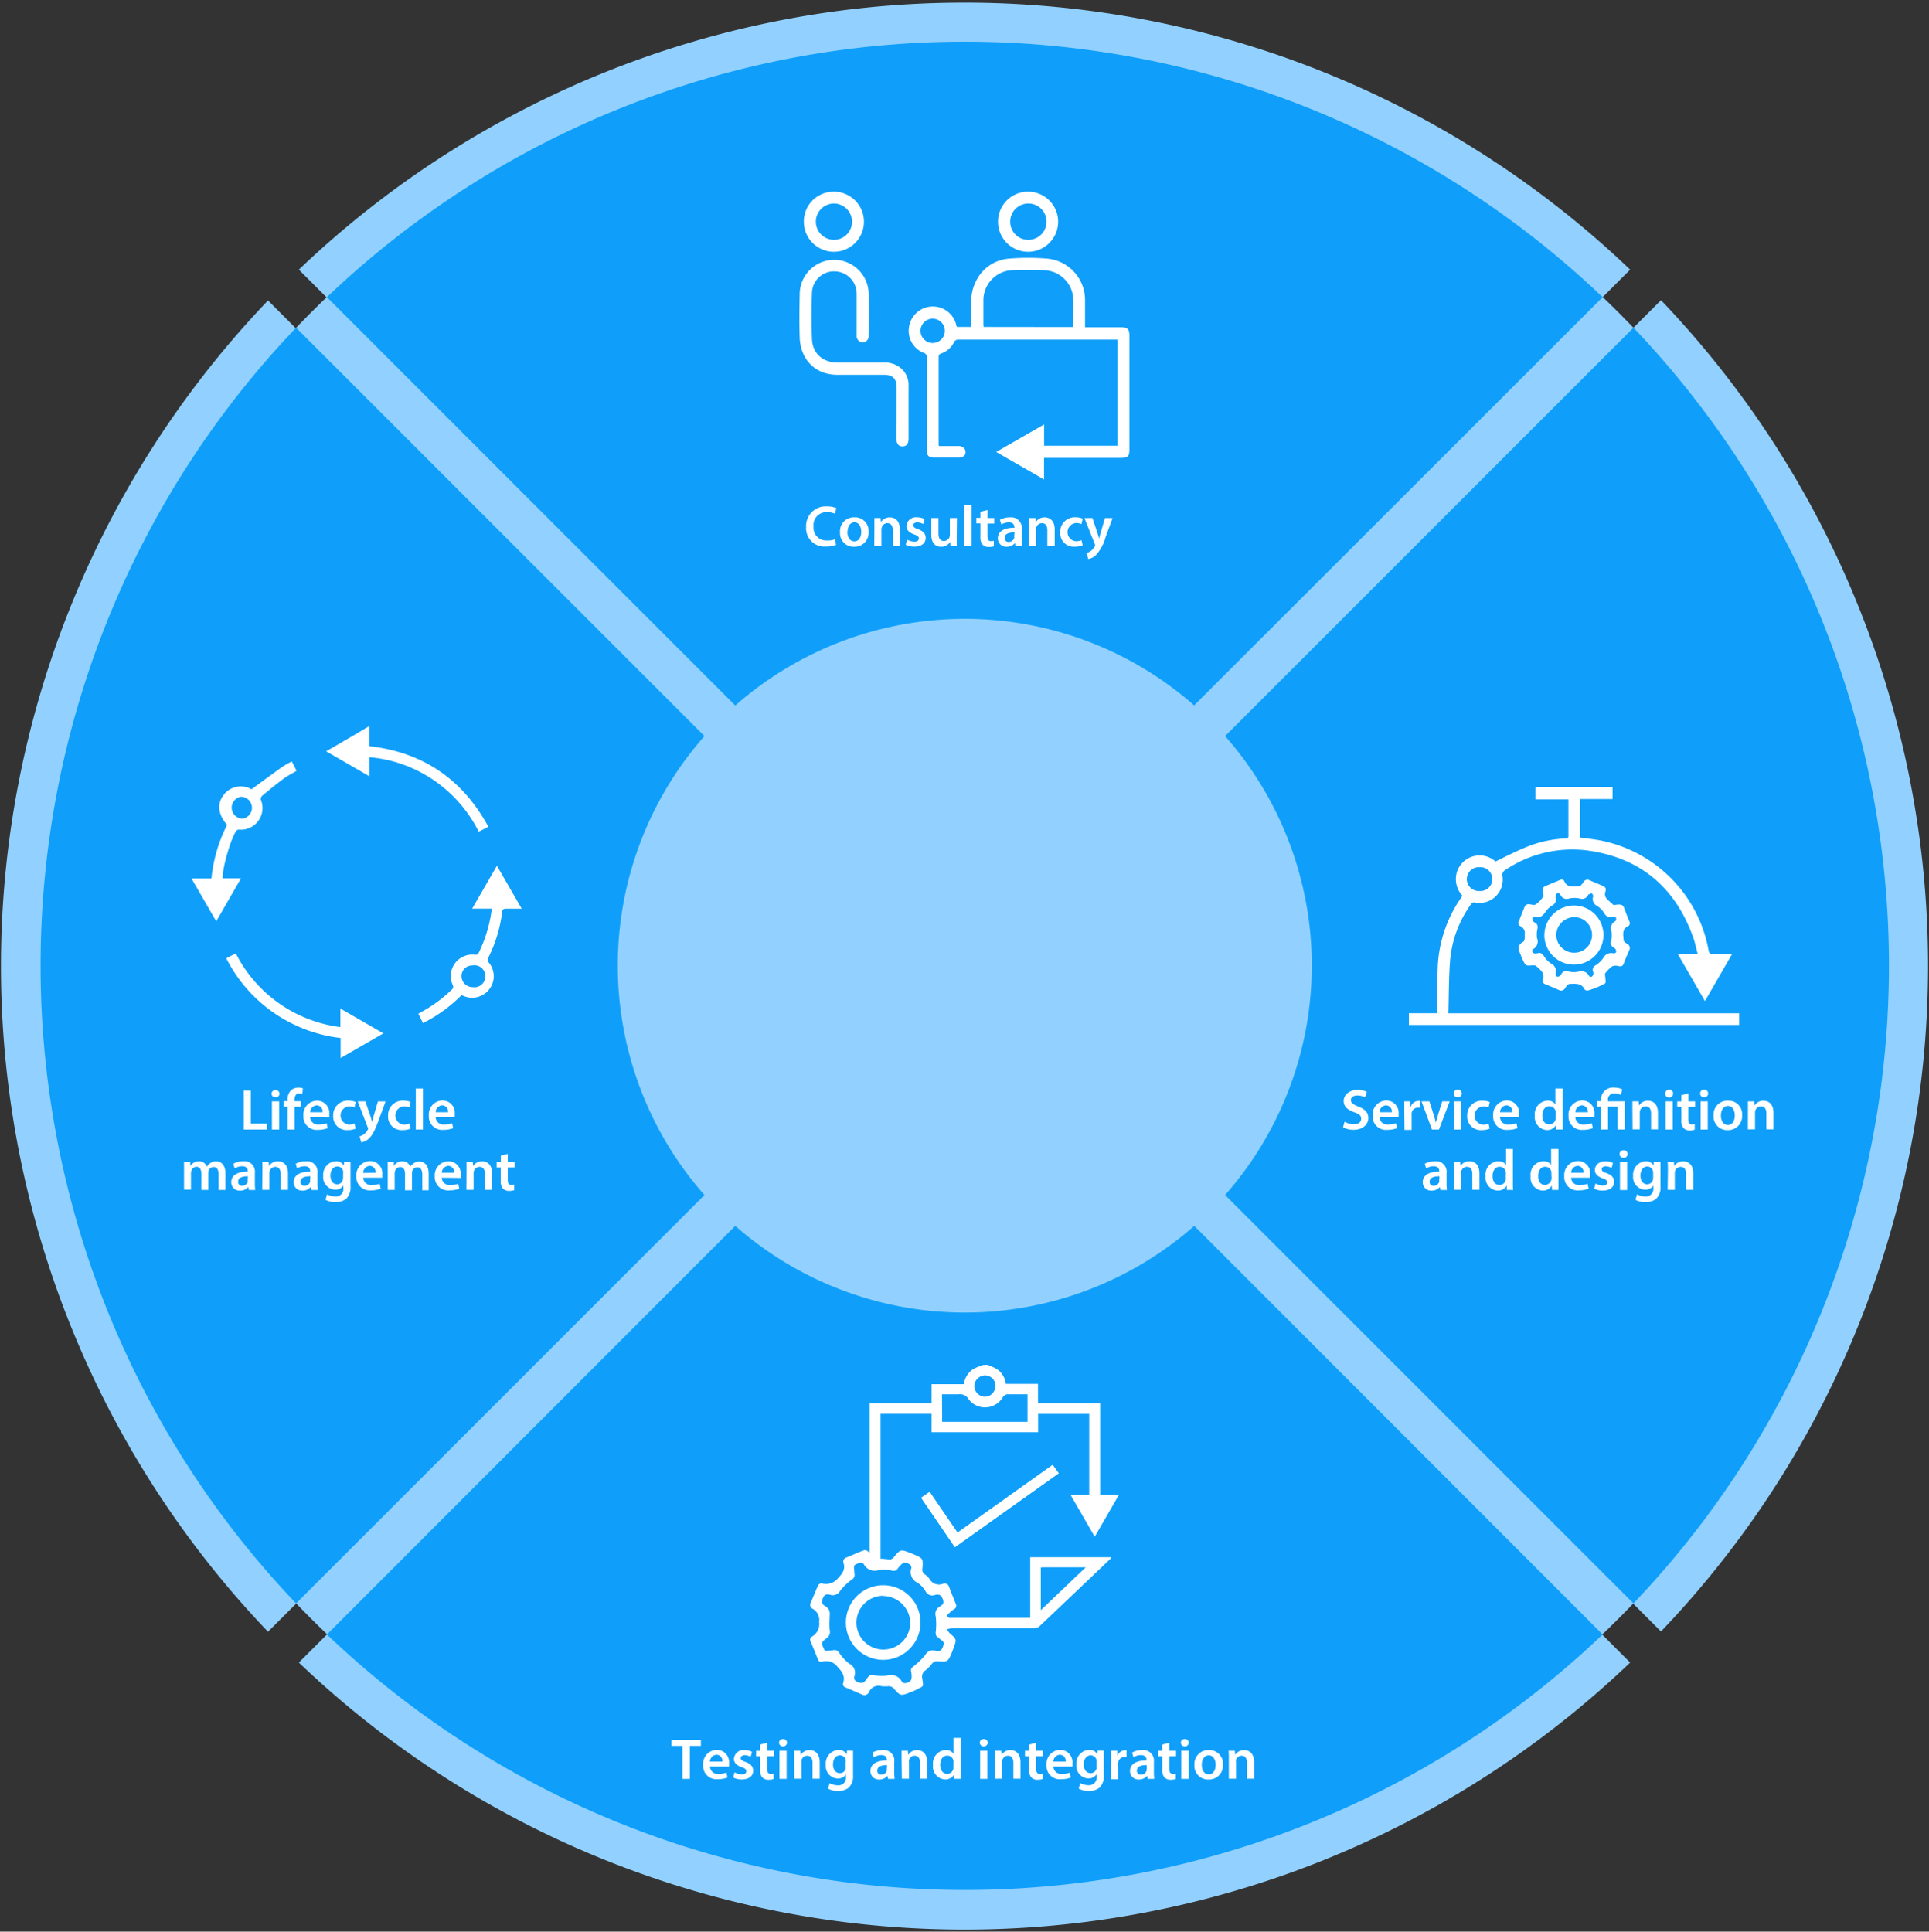 <svg id="Layer_1" data-name="Layer 1" xmlns="http://www.w3.org/2000/svg" viewBox="0 0 350.5 351"><rect x="0" y="0" width="350.5" height="351" fill="#333333" stroke="none"/><defs><style>.cls-1{fill:#92d1ff;}.cls-2{fill:#0f9ffa;}.cls-3{fill:#fff;}</style></defs><title>media-function-virtualization</title><path class="cls-1" d="M221.2,135.15l-5.6-5.6L296.2,49A175,175,0,0,0,54.3,49l82,82-5.6,5.6-82-82a175,175,0,0,0,0,241.9l80.6-80.6,5.6,5.6-80.6,80.6a175,175,0,0,0,241.9,0L217,222.85l5.6-5.6,79.2,79.2a175,175,0,0,0,0-241.9l-80.6,80.6Z"/><circle id="_Path_" data-name="&lt;Path&gt;" class="cls-1" cx="175.3" cy="175.45" r="167.9"/><path class="cls-2" d="M128,133.75,53.8,59.55a167.88,167.88,0,0,0,0,231.8l74.2-74.2a63.08,63.08,0,0,1,0-83.4Zm89-5.6L291.2,54A167.88,167.88,0,0,0,59.4,54l74.2,74.2a63.08,63.08,0,0,1,83.4,0Zm-83.4,94.6L59.4,297a167.88,167.88,0,0,0,231.8,0L217,222.75a63.08,63.08,0,0,1-83.4,0Zm89-5.6,74.2,74.2a167.88,167.88,0,0,0,0-231.8l-74.2,74.2a63.08,63.08,0,0,1,0,83.4Z"/><path class="cls-3" d="M44.29,198.16h1.29v6h2.91v1.08h-4.2Z"/><path class="cls-3" d="M50.79,198.7a.68.68,0,0,1-.74.69.67.67,0,0,1-.71-.69.73.73,0,0,1,1.45,0Zm-1.38,6.54v-5.11h1.31v5.11Z"/><path class="cls-3" d="M52.25,205.24v-4.15h-.69v-1h.69v-.22a2.4,2.4,0,0,1,.62-1.75,2,2,0,0,1,1.33-.49,2.33,2.33,0,0,1,.83.13l-.09,1a1.61,1.61,0,0,0-.55-.09c-.64,0-.86.53-.86,1.16v.27h1.12v1H53.54v4.15Z"/><path class="cls-3" d="M56.36,203a1.4,1.4,0,0,0,1.58,1.33,4,4,0,0,0,1.42-.23l.18.89a4.74,4.74,0,0,1-1.78.31,2.41,2.41,0,0,1-2.63-2.58A2.53,2.53,0,0,1,57.62,200a2.23,2.23,0,0,1,2.21,2.49,3.21,3.21,0,0,1,0,.54Zm2.25-.9a1.1,1.1,0,0,0-1.06-1.25,1.27,1.27,0,0,0-1.19,1.25Z"/><path class="cls-3" d="M64.63,205.08a3.71,3.71,0,0,1-1.45.26,2.45,2.45,0,0,1-2.64-2.6A2.65,2.65,0,0,1,63.39,200a3.39,3.39,0,0,1,1.25.24l-.23,1a2.22,2.22,0,0,0-1-.2,1.66,1.66,0,0,0,0,3.31,2.62,2.62,0,0,0,1-.2Z"/><path class="cls-3" d="M66.39,200.13l.93,2.74c.1.31.21.7.28,1h0l.27-1,.8-2.73h1.39l-1.28,3.48c-.71,1.91-1.18,2.76-1.79,3.29a2.58,2.58,0,0,1-1.35.66l-.3-1.09a2.16,2.16,0,0,0,.76-.36,2.27,2.27,0,0,0,.7-.81.57.57,0,0,0,.09-.23.51.51,0,0,0-.08-.25L65,200.13Z"/><path class="cls-3" d="M74.59,205.08a3.67,3.67,0,0,1-1.45.26,2.45,2.45,0,0,1-2.63-2.6A2.64,2.64,0,0,1,73.35,200a3.3,3.3,0,0,1,1.25.24l-.23,1a2.18,2.18,0,0,0-1-.2,1.66,1.66,0,0,0,0,3.31,2.58,2.58,0,0,0,1-.2Z"/><path class="cls-3" d="M75.55,197.79h1.3v7.45h-1.3Z"/><path class="cls-3" d="M79.16,203a1.39,1.39,0,0,0,1.57,1.33,4,4,0,0,0,1.42-.23l.19.89a4.78,4.78,0,0,1-1.78.31,2.42,2.42,0,0,1-2.64-2.58,2.53,2.53,0,0,1,2.5-2.75,2.22,2.22,0,0,1,2.2,2.49,3.21,3.21,0,0,1,0,.54Zm2.25-.9a1.1,1.1,0,0,0-1.06-1.25,1.27,1.27,0,0,0-1.19,1.25Z"/><path class="cls-3" d="M33.44,212.65c0-.59,0-1.08,0-1.52h1.11l.05.75h0a1.77,1.77,0,0,1,1.58-.87,1.47,1.47,0,0,1,1.41,1h0a2,2,0,0,1,1.65-1c.86,0,1.72.58,1.72,2.22v3H39.72v-2.82c0-.86-.3-1.36-.92-1.36a1,1,0,0,0-.9.68,2,2,0,0,0-.06.43v3.07H36.58v-3c0-.72-.29-1.22-.88-1.22a1,1,0,0,0-.93.74,1.12,1.12,0,0,0-.07.42v3H33.44Z"/><path class="cls-3" d="M45.22,216.24l-.09-.57h0a1.89,1.89,0,0,1-1.51.68,1.51,1.51,0,0,1-1.6-1.52c0-1.29,1.14-1.94,3-1.93v-.08c0-.34-.14-.9-1-.9a2.75,2.75,0,0,0-1.38.38l-.25-.84A3.7,3.7,0,0,1,44.2,211a1.91,1.91,0,0,1,2.11,2.15V215a8.69,8.69,0,0,0,.07,1.23Zm-.17-2.5c-.91,0-1.78.18-1.78,1a.67.67,0,0,0,.73.73,1.05,1.05,0,0,0,1-.7,1,1,0,0,0,0-.29Z"/><path class="cls-3" d="M47.68,212.65c0-.59,0-1.08,0-1.52h1.14l.06.76h0a1.85,1.85,0,0,1,1.63-.88c.89,0,1.82.58,1.82,2.2v3H51v-2.89c0-.73-.27-1.29-1-1.29a1.09,1.09,0,0,0-1,.76,1.34,1.34,0,0,0-.05.42v3h-1.3Z"/><path class="cls-3" d="M56.56,216.24l-.09-.57h0a1.89,1.89,0,0,1-1.51.68,1.51,1.51,0,0,1-1.6-1.52c0-1.29,1.14-1.94,3-1.93v-.08c0-.34-.14-.9-1-.9a2.75,2.75,0,0,0-1.38.38l-.25-.84a3.7,3.7,0,0,1,1.85-.45,1.91,1.91,0,0,1,2.11,2.15V215a8.69,8.69,0,0,0,.07,1.23Zm-.17-2.5c-.91,0-1.78.18-1.78,1a.67.67,0,0,0,.73.73,1.05,1.05,0,0,0,1-.7,1,1,0,0,0,0-.29Z"/><path class="cls-3" d="M63.69,211.13c0,.34,0,.76,0,1.47v2.89a3,3,0,0,1-.76,2.32,2.91,2.91,0,0,1-2,.62,3.56,3.56,0,0,1-1.79-.41l.29-1a3.05,3.05,0,0,0,1.49.39,1.36,1.36,0,0,0,1.47-1.55v-.44h0a1.72,1.72,0,0,1-1.49.76,2.27,2.27,0,0,1-2.17-2.5A2.45,2.45,0,0,1,61,211a1.6,1.6,0,0,1,1.48.8h0l.05-.68Zm-1.34,2a1.27,1.27,0,0,0,0-.34,1.06,1.06,0,0,0-1.05-.83c-.72,0-1.26.63-1.26,1.67,0,.87.44,1.57,1.25,1.57a1.1,1.1,0,0,0,1-.78,2.24,2.24,0,0,0,.05-.46Z"/><path class="cls-3" d="M66,214a1.39,1.39,0,0,0,1.57,1.33,4,4,0,0,0,1.42-.23l.19.89a4.8,4.8,0,0,1-1.79.31,2.41,2.41,0,0,1-2.63-2.58,2.53,2.53,0,0,1,2.5-2.75,2.23,2.23,0,0,1,2.2,2.49,3.21,3.21,0,0,1,0,.54Zm2.24-.9a1.1,1.1,0,0,0-1.06-1.25A1.26,1.26,0,0,0,66,213.14Z"/><path class="cls-3" d="M70.45,212.65c0-.59,0-1.08,0-1.52h1.11l0,.75h0a1.76,1.76,0,0,1,1.57-.87,1.48,1.48,0,0,1,1.42,1h0a1.84,1.84,0,0,1,.63-.64,1.7,1.7,0,0,1,1-.31c.85,0,1.71.58,1.71,2.22v3H76.73v-2.82c0-.86-.3-1.36-.92-1.36a1,1,0,0,0-.9.68,2,2,0,0,0-.06.43v3.07H73.59v-3c0-.72-.28-1.22-.88-1.22a1,1,0,0,0-.93.74,1.12,1.12,0,0,0-.07.42v3H70.45Z"/><path class="cls-3" d="M80.27,214a1.39,1.39,0,0,0,1.57,1.33,4,4,0,0,0,1.42-.23l.19.89a4.8,4.8,0,0,1-1.79.31A2.41,2.41,0,0,1,79,213.76a2.53,2.53,0,0,1,2.5-2.75,2.22,2.22,0,0,1,2.2,2.49,3.21,3.21,0,0,1,0,.54Zm2.24-.9a1.1,1.1,0,0,0-1.06-1.25,1.27,1.27,0,0,0-1.18,1.25Z"/><path class="cls-3" d="M84.77,212.65c0-.59,0-1.08,0-1.52h1.13l.07.76h0a1.85,1.85,0,0,1,1.63-.88c.89,0,1.81.58,1.81,2.2v3H88.11v-2.89c0-.73-.27-1.29-1-1.29a1.07,1.07,0,0,0-1,.76,1.09,1.09,0,0,0-.06.42v3h-1.3Z"/><path class="cls-3" d="M92.26,209.67v1.46h1.23v1H92.26v2.26c0,.62.17.94.66.94a1.93,1.93,0,0,0,.5-.06l0,1a2.89,2.89,0,0,1-.93.12,1.46,1.46,0,0,1-1.11-.42,2,2,0,0,1-.4-1.42v-2.41h-.74v-1H91V210Z"/><path class="cls-3" d="M124,317.24h-2v-1.08h5.35v1.08h-2v6H124Z"/><path class="cls-3" d="M129,321a1.39,1.39,0,0,0,1.57,1.33,4,4,0,0,0,1.42-.23l.19.89a4.78,4.78,0,0,1-1.78.31,2.42,2.42,0,0,1-2.64-2.58,2.53,2.53,0,0,1,2.5-2.75,2.22,2.22,0,0,1,2.2,2.49,3.21,3.21,0,0,1,0,.54Zm2.25-.9a1.1,1.1,0,0,0-1.06-1.25,1.27,1.27,0,0,0-1.19,1.25Z"/><path class="cls-3" d="M133.47,322.05a2.85,2.85,0,0,0,1.31.37c.57,0,.82-.23.82-.57s-.21-.52-.84-.74c-1-.35-1.42-.89-1.4-1.49a1.71,1.71,0,0,1,1.93-1.61,3,3,0,0,1,1.35.31l-.25.91a2.24,2.24,0,0,0-1.08-.3c-.46,0-.72.23-.72.54s.25.48.9.71c.92.34,1.35.81,1.36,1.57,0,.92-.72,1.59-2.08,1.59a3.29,3.29,0,0,1-1.55-.35Z"/><path class="cls-3" d="M139.39,316.67v1.46h1.23v1h-1.23v2.26c0,.62.17.94.66.94a2.09,2.09,0,0,0,.51-.06l0,1a3,3,0,0,1-.94.12,1.46,1.46,0,0,1-1.11-.42,2,2,0,0,1-.4-1.42v-2.41h-.73v-1h.73V317Z"/><path class="cls-3" d="M143,316.7a.73.73,0,0,1-1.45,0,.69.69,0,0,1,.73-.7A.68.68,0,0,1,143,316.7Zm-1.37,6.54v-5.11h1.3v5.11Z"/><path class="cls-3" d="M144.29,319.65c0-.59,0-1.08,0-1.52h1.14l.06.76h0a1.85,1.85,0,0,1,1.63-.88c.89,0,1.82.58,1.82,2.2v3h-1.3v-2.89c0-.73-.27-1.29-1-1.29a1.09,1.09,0,0,0-1,.76,1.34,1.34,0,0,0,0,.42v3h-1.3Z"/><path class="cls-3" d="M155,318.13c0,.34,0,.76,0,1.47v2.89a3,3,0,0,1-.75,2.32,2.93,2.93,0,0,1-2,.62,3.52,3.52,0,0,1-1.78-.41l.28-1a3.08,3.08,0,0,0,1.49.39,1.36,1.36,0,0,0,1.47-1.55v-.44h0a1.73,1.73,0,0,1-1.49.76,2.27,2.27,0,0,1-2.17-2.5,2.45,2.45,0,0,1,2.32-2.7,1.62,1.62,0,0,1,1.48.8h0l.05-.68Zm-1.33,2a1.27,1.27,0,0,0,0-.34,1.07,1.07,0,0,0-1.05-.83c-.73,0-1.26.63-1.26,1.67,0,.87.44,1.57,1.25,1.57a1.1,1.1,0,0,0,1.05-.78,2.24,2.24,0,0,0,0-.46Z"/><path class="cls-3" d="M161.36,323.24l-.09-.57h0a1.89,1.89,0,0,1-1.51.68,1.51,1.51,0,0,1-1.6-1.52c0-1.29,1.14-1.94,3-1.93v-.08c0-.34-.14-.9-1-.9a2.75,2.75,0,0,0-1.38.38l-.25-.84a3.7,3.7,0,0,1,1.85-.45,1.91,1.91,0,0,1,2.11,2.15V322a8.69,8.69,0,0,0,.07,1.23Zm-.17-2.5c-.91,0-1.78.18-1.78,1a.67.67,0,0,0,.73.73,1.06,1.06,0,0,0,1-.7,1,1,0,0,0,0-.29Z"/><path class="cls-3" d="M163.82,319.65c0-.59,0-1.08,0-1.52h1.14l.06.76h0a1.85,1.85,0,0,1,1.63-.88c.89,0,1.82.58,1.82,2.2v3h-1.3v-2.89c0-.73-.27-1.29-1-1.29a1.09,1.09,0,0,0-1,.76,1.34,1.34,0,0,0,0,.42v3h-1.3Z"/><path class="cls-3" d="M174.54,315.79v6c0,.53,0,1.09,0,1.44h-1.16l0-.81h0a1.84,1.84,0,0,1-1.67.92,2.33,2.33,0,0,1-2.18-2.61,2.43,2.43,0,0,1,2.28-2.73,1.62,1.62,0,0,1,1.44.67h0v-2.89Zm-1.3,4.47a2,2,0,0,0,0-.34,1.12,1.12,0,0,0-1.11-.91c-.83,0-1.29.73-1.29,1.69s.46,1.62,1.28,1.62a1.14,1.14,0,0,0,1.11-.92,1.48,1.48,0,0,0,0-.38Z"/><path class="cls-3" d="M179.47,316.7a.73.73,0,0,1-1.45,0,.69.69,0,0,1,.73-.7A.68.68,0,0,1,179.47,316.7Zm-1.38,6.54v-5.11h1.31v5.11Z"/><path class="cls-3" d="M180.78,319.65c0-.59,0-1.08,0-1.52h1.14l.06.76h0a1.85,1.85,0,0,1,1.63-.88c.89,0,1.81.58,1.81,2.2v3h-1.29v-2.89c0-.73-.27-1.29-1-1.29a1.07,1.07,0,0,0-1,.76,1.33,1.33,0,0,0-.06.42v3h-1.3Z"/><path class="cls-3" d="M188.27,316.67v1.46h1.23v1h-1.23v2.26c0,.62.17.94.66.94a1.93,1.93,0,0,0,.5-.06l0,1a3,3,0,0,1-.94.12,1.46,1.46,0,0,1-1.11-.42,2,2,0,0,1-.4-1.42v-2.41h-.74v-1H187V317Z"/><path class="cls-3" d="M191.39,321a1.39,1.39,0,0,0,1.57,1.33,4,4,0,0,0,1.42-.23l.19.89a4.8,4.8,0,0,1-1.79.31,2.41,2.41,0,0,1-2.63-2.58,2.53,2.53,0,0,1,2.5-2.75,2.22,2.22,0,0,1,2.2,2.49,3.21,3.21,0,0,1,0,.54Zm2.24-.9a1.1,1.1,0,0,0-1.06-1.25,1.27,1.27,0,0,0-1.18,1.25Z"/><path class="cls-3" d="M200.56,318.13c0,.34,0,.76,0,1.47v2.89a3,3,0,0,1-.75,2.32,2.92,2.92,0,0,1-2,.62A3.52,3.52,0,0,1,196,325l.28-1a3.08,3.08,0,0,0,1.49.39,1.36,1.36,0,0,0,1.47-1.55v-.44h0a1.73,1.73,0,0,1-1.49.76,2.27,2.27,0,0,1-2.17-2.5,2.45,2.45,0,0,1,2.32-2.7,1.62,1.62,0,0,1,1.48.8h0l.05-.68Zm-1.33,2a1.27,1.27,0,0,0,0-.34,1.07,1.07,0,0,0-1.05-.83c-.73,0-1.26.63-1.26,1.67,0,.87.44,1.57,1.25,1.57a1.1,1.1,0,0,0,1.05-.78,2.24,2.24,0,0,0,0-.46Z"/><path class="cls-3" d="M201.91,319.77c0-.69,0-1.18,0-1.64H203l0,1h0a1.54,1.54,0,0,1,1.4-1.09,1.32,1.32,0,0,1,.3,0v1.22a1.82,1.82,0,0,0-.37,0,1.15,1.15,0,0,0-1.16,1,2.46,2.46,0,0,0,0,.4v2.65h-1.29Z"/><path class="cls-3" d="M208.52,323.24l-.08-.57h0a1.9,1.9,0,0,1-1.51.68,1.52,1.52,0,0,1-1.61-1.52c0-1.29,1.14-1.94,3-1.93v-.08c0-.34-.13-.9-1-.9a2.71,2.71,0,0,0-1.37.38l-.25-.84a3.69,3.69,0,0,1,1.84-.45,1.92,1.92,0,0,1,2.12,2.15V322a8.69,8.69,0,0,0,.07,1.23Zm-.16-2.5c-.92,0-1.79.18-1.79,1a.68.68,0,0,0,.74.73,1,1,0,0,0,1.05-1Z"/><path class="cls-3" d="M212.46,316.67v1.46h1.23v1h-1.23v2.26c0,.62.17.94.66.94a2.09,2.09,0,0,0,.51-.06l0,1a3,3,0,0,1-.94.12,1.46,1.46,0,0,1-1.11-.42,2,2,0,0,1-.4-1.42v-2.41h-.73v-1h.73V317Z"/><path class="cls-3" d="M216,316.7a.73.73,0,0,1-1.45,0,.69.69,0,0,1,.73-.7A.68.68,0,0,1,216,316.7Zm-1.37,6.54v-5.11H216v5.11Z"/><path class="cls-3" d="M222.21,320.64a2.53,2.53,0,0,1-2.62,2.71,2.46,2.46,0,0,1-2.56-2.63,2.52,2.52,0,0,1,2.64-2.71A2.45,2.45,0,0,1,222.21,320.64Zm-3.85.05c0,1,.48,1.73,1.27,1.73s1.25-.72,1.25-1.75c0-.8-.36-1.71-1.24-1.71S218.36,319.84,218.36,320.69Z"/><path class="cls-3" d="M223.28,319.65c0-.59,0-1.08-.05-1.52h1.14l.06.76h0a1.85,1.85,0,0,1,1.63-.88c.89,0,1.82.58,1.82,2.2v3h-1.3v-2.89c0-.73-.27-1.29-1-1.29a1.09,1.09,0,0,0-1,.76,1.34,1.34,0,0,0,0,.42v3h-1.3Z"/><path class="cls-3" d="M244.31,203.83a3.6,3.6,0,0,0,1.72.45c.82,0,1.29-.38,1.29-1s-.36-.85-1.26-1.18c-1.17-.42-1.91-1-1.91-2.06s1-2,2.49-2a3.92,3.92,0,0,1,1.71.35l-.32,1a3.07,3.07,0,0,0-1.41-.33c-.82,0-1.17.44-1.17.85s.41.8,1.35,1.16c1.23.47,1.83,1.09,1.83,2.1s-.86,2.12-2.69,2.12a4.24,4.24,0,0,1-1.91-.44Z"/><path class="cls-3" d="M250.66,203a1.39,1.39,0,0,0,1.57,1.33,4,4,0,0,0,1.42-.23l.19.89a4.8,4.8,0,0,1-1.79.31,2.41,2.41,0,0,1-2.63-2.58,2.53,2.53,0,0,1,2.5-2.75,2.23,2.23,0,0,1,2.2,2.49,3.21,3.21,0,0,1,0,.54Zm2.24-.9a1.1,1.1,0,0,0-1.06-1.25,1.26,1.26,0,0,0-1.18,1.25Z"/><path class="cls-3" d="M255.16,201.77c0-.69,0-1.18,0-1.64h1.12l0,1h.05a1.53,1.53,0,0,1,1.39-1.09,1.48,1.48,0,0,1,.31,0v1.22a1.92,1.92,0,0,0-.38,0,1.15,1.15,0,0,0-1.16,1,2.46,2.46,0,0,0,0,.4v2.65h-1.29Z"/><path class="cls-3" d="M259.72,200.13l.83,2.59c.14.45.25.86.34,1.28h0c.1-.42.21-.82.35-1.28l.81-2.59h1.36l-1.95,5.11h-1.27l-1.9-5.11Z"/><path class="cls-3" d="M265.61,198.7a.69.69,0,0,1-.74.69.67.67,0,0,1-.71-.69.68.68,0,0,1,.72-.7A.69.69,0,0,1,265.61,198.7Zm-1.38,6.54v-5.11h1.3v5.11Z"/><path class="cls-3" d="M270.68,205.08a3.67,3.67,0,0,1-1.45.26,2.45,2.45,0,0,1-2.64-2.6,2.65,2.65,0,0,1,2.85-2.73,3.39,3.39,0,0,1,1.25.24l-.23,1a2.22,2.22,0,0,0-1-.2,1.66,1.66,0,0,0,0,3.31,2.62,2.62,0,0,0,1-.2Z"/><path class="cls-3" d="M272.55,203a1.39,1.39,0,0,0,1.57,1.33,4,4,0,0,0,1.42-.23l.19.89a4.8,4.8,0,0,1-1.79.31,2.41,2.41,0,0,1-2.63-2.58,2.53,2.53,0,0,1,2.5-2.75,2.22,2.22,0,0,1,2.2,2.49,3.21,3.21,0,0,1,0,.54Zm2.24-.9a1.1,1.1,0,0,0-1.06-1.25,1.27,1.27,0,0,0-1.18,1.25Z"/><path class="cls-3" d="M283.94,197.79v6c0,.53,0,1.09,0,1.44h-1.15l-.06-.81h0a1.82,1.82,0,0,1-1.67.92,2.34,2.34,0,0,1-2.18-2.61,2.43,2.43,0,0,1,2.29-2.73,1.63,1.63,0,0,1,1.44.67h0v-2.89Zm-1.29,4.47a2,2,0,0,0,0-.34,1.14,1.14,0,0,0-1.12-.91c-.83,0-1.29.73-1.29,1.69s.46,1.62,1.28,1.62a1.15,1.15,0,0,0,1.12-.92,1.48,1.48,0,0,0,0-.38Z"/><path class="cls-3" d="M286.24,203a1.39,1.39,0,0,0,1.57,1.33,4,4,0,0,0,1.42-.23l.19.89a4.78,4.78,0,0,1-1.78.31,2.42,2.42,0,0,1-2.64-2.58,2.53,2.53,0,0,1,2.5-2.75,2.22,2.22,0,0,1,2.2,2.49,3.21,3.21,0,0,1,0,.54Zm2.25-.9a1.1,1.1,0,0,0-1.06-1.25,1.27,1.27,0,0,0-1.19,1.25Z"/><path class="cls-3" d="M290.89,205.24v-4.15h-.69v-1h.69v-.25a2.19,2.19,0,0,1,2.48-2.21,3.06,3.06,0,0,1,1.41.33l-.29,1a2.3,2.3,0,0,0-1.12-.27,1.08,1.08,0,0,0-1.2,1.22v.21h3.06v5.11h-1.31v-4.15h-1.74v4.15Z"/><path class="cls-3" d="M296.61,201.65c0-.59,0-1.08,0-1.52h1.14l.06.76h0a1.85,1.85,0,0,1,1.63-.88c.89,0,1.81.58,1.81,2.2v3H300v-2.89c0-.73-.27-1.29-1-1.29a1.08,1.08,0,0,0-1,.76,1.34,1.34,0,0,0-.05.42v3h-1.31Z"/><path class="cls-3" d="M304,198.7a.72.72,0,1,1-.72-.7A.68.68,0,0,1,304,198.7Zm-1.37,6.54v-5.11h1.3v5.11Z"/><path class="cls-3" d="M306.79,198.67v1.46H308v1h-1.23v2.26c0,.62.17.94.66.94a1.93,1.93,0,0,0,.5-.06l0,1a2.89,2.89,0,0,1-.93.12,1.46,1.46,0,0,1-1.11-.42,2,2,0,0,1-.4-1.42v-2.41h-.74v-1h.74V199Z"/><path class="cls-3" d="M310.37,198.7a.69.69,0,0,1-.74.69.67.67,0,0,1-.71-.69.68.68,0,0,1,.72-.7A.69.69,0,0,1,310.37,198.7ZM309,205.24v-5.11h1.3v5.11Z"/><path class="cls-3" d="M316.54,202.64a2.53,2.53,0,0,1-2.62,2.71,2.46,2.46,0,0,1-2.56-2.63A2.52,2.52,0,0,1,314,200,2.45,2.45,0,0,1,316.54,202.64Zm-3.85.05c0,1,.48,1.73,1.27,1.73s1.25-.72,1.25-1.75c0-.8-.36-1.71-1.24-1.71S312.69,201.84,312.69,202.69Z"/><path class="cls-3" d="M317.6,201.65c0-.59,0-1.08,0-1.52h1.13l.07.76h0a1.85,1.85,0,0,1,1.63-.88c.89,0,1.81.58,1.81,2.2v3h-1.29v-2.89c0-.73-.27-1.29-1-1.29a1.07,1.07,0,0,0-1,.76,1.33,1.33,0,0,0-.06.42v3h-1.3Z"/><path class="cls-3" d="M261.72,216.24l-.09-.57h0a1.89,1.89,0,0,1-1.51.68,1.52,1.52,0,0,1-1.61-1.52c0-1.29,1.15-1.94,3-1.93v-.08c0-.34-.14-.9-1-.9a2.72,2.72,0,0,0-1.38.38l-.25-.84a3.7,3.7,0,0,1,1.85-.45,1.91,1.91,0,0,1,2.11,2.15V215a8.69,8.69,0,0,0,.07,1.23Zm-.17-2.5c-.91,0-1.79.18-1.79,1a.68.68,0,0,0,.74.73,1.06,1.06,0,0,0,1-.7,1,1,0,0,0,0-.29Z"/><path class="cls-3" d="M264.17,212.65c0-.59,0-1.08,0-1.52h1.14l.06.76h0A1.85,1.85,0,0,1,267,211c.89,0,1.81.58,1.81,2.2v3h-1.29v-2.89c0-.73-.27-1.29-1-1.29a1.09,1.09,0,0,0-1,.76,1.34,1.34,0,0,0,0,.42v3h-1.31Z"/><path class="cls-3" d="M274.89,208.79v6c0,.53,0,1.09.05,1.44h-1.16l0-.81h0a1.84,1.84,0,0,1-1.67.92,2.33,2.33,0,0,1-2.18-2.61,2.43,2.43,0,0,1,2.28-2.73,1.62,1.62,0,0,1,1.44.67h0v-2.89Zm-1.29,4.47a2,2,0,0,0,0-.34,1.12,1.12,0,0,0-1.11-.91c-.83,0-1.29.73-1.29,1.69s.46,1.62,1.28,1.62a1.15,1.15,0,0,0,1.11-.92,1.48,1.48,0,0,0,0-.38Z"/><path class="cls-3" d="M283.17,208.79v6c0,.53,0,1.09,0,1.44h-1.16l-.05-.81h0a1.82,1.82,0,0,1-1.67.92,2.33,2.33,0,0,1-2.18-2.61,2.43,2.43,0,0,1,2.29-2.73,1.63,1.63,0,0,1,1.44.67h0v-2.89Zm-1.29,4.47a1.32,1.32,0,0,0,0-.34,1.12,1.12,0,0,0-1.11-.91c-.83,0-1.29.73-1.29,1.69s.46,1.62,1.28,1.62a1.28,1.28,0,0,0,1.16-1.3Z"/><path class="cls-3" d="M285.47,214a1.39,1.39,0,0,0,1.57,1.33,4,4,0,0,0,1.42-.23l.19.89a4.8,4.8,0,0,1-1.79.31,2.41,2.41,0,0,1-2.63-2.58,2.53,2.53,0,0,1,2.5-2.75,2.22,2.22,0,0,1,2.2,2.49,3.21,3.21,0,0,1,0,.54Zm2.24-.9a1.1,1.1,0,0,0-1.06-1.25,1.27,1.27,0,0,0-1.18,1.25Z"/><path class="cls-3" d="M289.91,215.05a2.85,2.85,0,0,0,1.31.37c.57,0,.82-.23.82-.57s-.21-.52-.84-.74c-1-.35-1.42-.89-1.41-1.49,0-.91.75-1.61,1.94-1.61a3,3,0,0,1,1.35.31l-.25.91a2.24,2.24,0,0,0-1.08-.3c-.46,0-.72.23-.72.54s.24.48.9.71c.92.34,1.35.81,1.36,1.57,0,.92-.72,1.59-2.08,1.59a3.29,3.29,0,0,1-1.55-.35Z"/><path class="cls-3" d="M295.73,209.7a.69.69,0,0,1-.74.69.67.67,0,0,1-.71-.69.68.68,0,0,1,.72-.7A.69.69,0,0,1,295.73,209.7Zm-1.38,6.54v-5.11h1.3v5.11Z"/><path class="cls-3" d="M301.71,211.13c0,.34,0,.76,0,1.47v2.89a2.94,2.94,0,0,1-.76,2.32,2.89,2.89,0,0,1-2,.62,3.59,3.59,0,0,1-1.79-.41l.29-1a3.05,3.05,0,0,0,1.49.39,1.36,1.36,0,0,0,1.47-1.55v-.44h0a1.74,1.74,0,0,1-1.49.76,2.27,2.27,0,0,1-2.18-2.5A2.45,2.45,0,0,1,299,211a1.6,1.6,0,0,1,1.48.8h0l0-.68Zm-1.33,2a1,1,0,0,0-.05-.34,1.05,1.05,0,0,0-1-.83c-.73,0-1.26.63-1.26,1.67,0,.87.44,1.57,1.25,1.57a1.08,1.08,0,0,0,1-.78,1.7,1.7,0,0,0,.06-.46Z"/><path class="cls-3" d="M303.06,212.65c0-.59,0-1.08-.05-1.52h1.14l.06.76h0a1.85,1.85,0,0,1,1.63-.88c.89,0,1.82.58,1.82,2.2v3h-1.3v-2.89c0-.73-.27-1.29-1-1.29a1.09,1.09,0,0,0-1,.76,1.34,1.34,0,0,0-.05.42v3h-1.3Z"/><path class="cls-3" d="M151.91,99a4.49,4.49,0,0,1-1.83.31,3.33,3.33,0,0,1-3.61-3.55,3.56,3.56,0,0,1,3.78-3.74,4.18,4.18,0,0,1,1.72.31l-.28,1a3.42,3.42,0,0,0-1.39-.27,2.35,2.35,0,0,0-2.48,2.6,2.32,2.32,0,0,0,2.47,2.55A3.58,3.58,0,0,0,151.7,98Z"/><path class="cls-3" d="M157.82,96.64a2.53,2.53,0,0,1-2.62,2.71,2.47,2.47,0,0,1-2.57-2.63A2.53,2.53,0,0,1,155.28,94,2.45,2.45,0,0,1,157.82,96.64Zm-3.85,0c0,1,.48,1.73,1.27,1.73s1.25-.72,1.25-1.75c0-.8-.36-1.71-1.24-1.71S154,95.84,154,96.69Z"/><path class="cls-3" d="M158.88,95.65c0-.59,0-1.08,0-1.52H160l.07.76h0a1.83,1.83,0,0,1,1.62-.88c.9,0,1.82.58,1.82,2.2v3h-1.29V96.35c0-.73-.27-1.29-1-1.29a1.07,1.07,0,0,0-1,.76,1.09,1.09,0,0,0-.06.42v3h-1.3Z"/><path class="cls-3" d="M164.82,98.05a2.89,2.89,0,0,0,1.32.37c.56,0,.82-.23.82-.57s-.21-.52-.84-.74c-1-.35-1.42-.89-1.41-1.49A1.71,1.71,0,0,1,166.64,94a2.92,2.92,0,0,1,1.35.31l-.25.91a2.24,2.24,0,0,0-1.08-.3c-.46,0-.71.23-.71.54s.24.48.89.71c.92.34,1.35.81,1.36,1.57,0,.92-.72,1.59-2.07,1.59a3.33,3.33,0,0,1-1.56-.35Z"/><path class="cls-3" d="M173.84,97.71c0,.61,0,1.11,0,1.53h-1.13l-.06-.78h0a1.85,1.85,0,0,1-1.64.89c-.94,0-1.79-.55-1.79-2.22v-3h1.3v2.78c0,.85.27,1.39,1,1.39a1.08,1.08,0,0,0,1-.69,1.19,1.19,0,0,0,.07-.4V94.13h1.29Z"/><path class="cls-3" d="M175.24,91.79h1.3v7.45h-1.3Z"/><path class="cls-3" d="M179.42,92.67v1.46h1.23v1h-1.23v2.26c0,.62.17.94.66.94a1.93,1.93,0,0,0,.5-.06l0,1a2.89,2.89,0,0,1-.93.12,1.46,1.46,0,0,1-1.11-.42,2,2,0,0,1-.4-1.42V95.09h-.74v-1h.74V93Z"/><path class="cls-3" d="M184.5,99.24l-.08-.57h0a1.89,1.89,0,0,1-1.51.68,1.51,1.51,0,0,1-1.6-1.52c0-1.29,1.14-1.94,3-1.93v-.08c0-.34-.14-.9-1-.9a2.69,2.69,0,0,0-1.37.38l-.26-.84a3.7,3.7,0,0,1,1.85-.45,1.91,1.91,0,0,1,2.11,2.15V98a7.31,7.31,0,0,0,.08,1.23Zm-.17-2.5c-.91,0-1.78.18-1.78,1a.67.67,0,0,0,.73.73,1.05,1.05,0,0,0,1-.7,1,1,0,0,0,0-.29Z"/><path class="cls-3" d="M187,95.65c0-.59,0-1.08,0-1.52h1.13l.06.76h0a1.85,1.85,0,0,1,1.63-.88c.89,0,1.82.58,1.82,2.2v3H190.3V96.35c0-.73-.28-1.29-1-1.29a1.09,1.09,0,0,0-1,.76,1.34,1.34,0,0,0-.05.42v3H187Z"/><path class="cls-3" d="M196.72,99.08a3.67,3.67,0,0,1-1.45.26,2.45,2.45,0,0,1-2.63-2.6A2.64,2.64,0,0,1,195.48,94a3.3,3.3,0,0,1,1.25.24l-.23,1a2.17,2.17,0,0,0-1-.2,1.66,1.66,0,0,0,0,3.31,2.56,2.56,0,0,0,1-.2Z"/><path class="cls-3" d="M198.49,94.13l.92,2.74c.1.31.21.7.28,1h0c.09-.29.18-.67.28-1l.8-2.73h1.38l-1.28,3.48a7.8,7.8,0,0,1-1.78,3.29,2.61,2.61,0,0,1-1.36.66l-.29-1.09a2.12,2.12,0,0,0,.75-.36,2.29,2.29,0,0,0,.71-.81.53.53,0,0,0,.08-.23.58.58,0,0,0-.07-.25l-1.87-4.69Z"/><path class="cls-3" d="M189.7,83.2v3.93l-8.69-5,8.7-5V81h13.35V61.72c-.23,0-.45,0-.68,0H174.24a.84.84,0,0,0-.92.51,4,4,0,0,1-2.29,2c-.32.12-.48.24-.48.63q0,7.89,0,15.78c0,.11,0,.23.05.41,1.25,0,2.48,0,3.71,0a1.41,1.41,0,0,1,1,.57,1.19,1.19,0,0,1,0,1.07,1.38,1.38,0,0,1-1,.47c-1.54,0-3.08,0-4.61,0-.89,0-1.29-.37-1.3-1.26,0-1.07,0-2.14,0-3.21,0-4.57,0-9.13,0-13.69a.76.76,0,0,0-.55-.87,4.32,4.32,0,0,1-2.66-4.85,4.38,4.38,0,0,1,8.52-.4c0,.17.1.35.16.53h2.61c0-1.53,0-3,0-4.54a7.74,7.74,0,0,1,.74-3.52A7.25,7.25,0,0,1,183.3,47a41.38,41.38,0,0,1,7,0,7.55,7.55,0,0,1,6.85,7.68c0,1.56,0,3.11,0,4.79h6.44c1.31,0,1.62.31,1.62,1.58V81.66c0,1.27-.27,1.54-1.56,1.54h-14ZM195,59.43c0-1.79.09-3.52,0-5.23a5.47,5.47,0,0,0-5.33-5.1c-1.93-.05-3.87-.06-5.79,0a5.47,5.47,0,0,0-5.2,5.43c0,1.42,0,2.84,0,4.26,0,.2,0,.4.05.62Zm-25.48-1.52a2.21,2.21,0,1,0-.1,4.42,2.21,2.21,0,1,0,.1-4.42Z"/><path class="cls-3" d="M162.92,75V70.39c0-1.55-.7-2.27-2.26-2.28q-4.23,0-8.45,0c-4.45,0-6.76-3.16-6.9-6.7-.1-2.72-.05-5.45,0-8.17a6.27,6.27,0,0,1,12.52-.19c.12,2.67.05,5.35,0,8a1.08,1.08,0,0,1-1.06,1.16A1.12,1.12,0,0,1,155.66,61c0-1.86,0-3.72,0-5.58,0-.66,0-1.31,0-2a4.06,4.06,0,0,0-3.84-4.1,4,4,0,0,0-4.28,3.77c-.11,2.86-.11,5.72,0,8.58.12,2.6,2,4.2,4.64,4.22s5.59,0,8.38,0a4.43,4.43,0,0,1,3.66,1.55,4,4,0,0,1,.87,2.67q0,4.82,0,9.64c0,.9-.41,1.38-1.12,1.37s-1.07-.49-1.07-1.35C162.91,78.22,162.92,76.61,162.92,75Z"/><path class="cls-3" d="M186.81,34.83a5.46,5.46,0,1,1-5.47,5.44A5.44,5.44,0,0,1,186.81,34.83Zm-3.26,5.43a3.28,3.28,0,0,0,3.3,3.32,3.3,3.3,0,0,0,0-6.6A3.3,3.3,0,0,0,183.55,40.26Z"/><path class="cls-3" d="M151.54,34.83a5.46,5.46,0,1,1-5.48,5.42A5.41,5.41,0,0,1,151.54,34.83Zm3.27,5.45a3.3,3.3,0,0,0-3.27-3.3,3.3,3.3,0,1,0,0,6.6A3.28,3.28,0,0,0,154.81,40.28Z"/><path class="cls-3" d="M67.11,132v3.59c9.74,1.11,16.93,6,21.63,14.65l-.88.44-.88.44a24.69,24.69,0,0,0-11.39-11.21,24,24,0,0,0-8.46-2.31v3.46l-7.87-4.54c1.16-.67,2.24-1.28,3.3-1.91,1.48-.86,3-1.74,4.42-2.61Z"/><path class="cls-3" d="M40.47,159.6h3.32l-4.5,7.81-4.5-7.79h3.63a27.3,27.3,0,0,1,2.84-9.72c-1.66-1.93-1.87-3.84-.61-5.48a3.92,3.92,0,0,1,5.05-1c1.93-1.41,3.77-2.77,5.63-4.1a16.63,16.63,0,0,1,1.7-.95l.86,1.7c-.82.49-1.64.89-2.37,1.43-1.34,1-2.63,2.06-3.92,3.13a.83.83,0,0,0-.2.71,3.93,3.93,0,0,1-4,5.41.61.61,0,0,0-.44.18C42,152.2,40.36,157.73,40.47,159.6Zm3.31-10.82a2,2,0,0,0,2-2,2,2,0,0,0-2-2,2,2,0,0,0,0,3.95Z"/><path class="cls-3" d="M90.29,157.32l4.5,7.8c-1,0-1.92,0-2.82,0-.47,0-.67.11-.73.6a25.53,25.53,0,0,1-2.5,8.28c-.14.29-.23.5,0,.82a3.87,3.87,0,0,1,.16,4.94,3.94,3.94,0,0,1-4.75,1.18l-.29-.11a27,27,0,0,1-7,5.07l-.85-1.7c.22-.13.42-.25.63-.36a25.21,25.21,0,0,0,5.43-4,.68.68,0,0,0,.17-.91,3.9,3.9,0,0,1,4-5.45c.31,0,.53.06.71-.29a25.2,25.2,0,0,0,2.37-7.76,1.44,1.44,0,0,0,0-.32H85.79Zm-6.43,20.05a2,2,0,0,0,2,2,2,2,0,1,0-.07-3.93A1.9,1.9,0,0,0,83.86,177.37Z"/><path class="cls-3" d="M41.12,174.14l.44-.25,1.29-.64a24.8,24.8,0,0,0,19,13.38v-3.37l7.81,4.51-7.77,4.48v-3.64A26.75,26.75,0,0,1,41.12,174.14Z"/><path class="cls-3" d="M256,184.11h5.14v-.79c0-2.63,0-5.26.11-7.88a23.76,23.76,0,0,1,4.12-12.14l.36-.53a4.44,4.44,0,0,1-1.15-3.67,4.26,4.26,0,0,1,1.37-2.55,4.33,4.33,0,0,1,5.79,0c2-1,4-2,6-2.79a21,21,0,0,1,6.71-1.4c.32,0,.54-.05.53-.45,0-2.19,0-4.38,0-6.65h-6V143H293v2.19h-5.88v7c1.14.16,2.28.28,3.42.48a24.86,24.86,0,0,1,19.92,20.07c.08.47.26.61.72.59,1.14,0,2.27,0,3.56,0l-4.95,8.57-4.93-8.54h3.62c-.34-1.25-.55-2.41-1-3.5-3.26-8.71-9.48-13.9-18.68-15.27a21.73,21.73,0,0,0-15.27,3.49,1,1,0,0,0-.54,1.09A4.23,4.23,0,0,1,268,164a.61.61,0,0,0-.73.33,20.44,20.44,0,0,0-3.74,9.69c-.31,3.33-.25,6.69-.36,10.1H316v2.12l-.64,0H256.52l-.52,0Zm12.84-22.2a2.17,2.17,0,1,0,0-4.33,2.17,2.17,0,1,0,0,4.33Z"/><path class="cls-3" d="M278.44,175.41c-1.23.1-1.23.1-1.76-1-.17-.36-.29-.73-.45-1.09-.4-.87-.49-1.64.54-2.18.14-.07.22-.34.26-.54s0-.49,0-.72a1.39,1.39,0,0,0-.75-1.57.64.64,0,0,1-.31-.92c.34-.83.68-1.66,1-2.49a.83.83,0,0,1,1.07-.56c.34.06.79.18,1,0a4.85,4.85,0,0,0,1.32-1.35c.17-.27,0-.76,0-1.14s0-.67.41-.83l2.65-1.1c.36-.16.67-.11.83.24.56,1.25,1.71.89,2.66.9.27,0,.59-.46.81-.77a.79.79,0,0,1,1.1-.34c.78.34,1.57.66,2.36,1,.48.19.71.51.54,1-.44,1.3.75,1.71,1.34,2.42.14.16.67,0,1,0s.83,0,1,.53c.32.86.66,1.7,1,2.55a.61.61,0,0,1-.29.87c-1.14.58-.79,1.62-.76,2.53,0,.22.36.48.61.63a.87.87,0,0,1,.38,1.26c-.35.8-.69,1.6-1,2.41-.16.4-.41.48-.82.42a2,2,0,0,0-1.21,0,6.07,6.07,0,0,0-1.3,1.28c-.11.13,0,.42,0,.63.11,1.38.28,1.05-.91,1.66a14.32,14.32,0,0,1-2.21.83.71.71,0,0,1-.63-.19c-.59-1.22-1.71-1-2.71-1-.29,0-.62.44-.82.75a.82.82,0,0,1-1.15.35c-.82-.36-1.64-.71-2.47-1.05a.63.63,0,0,1-.43-.81,2,2,0,0,0,0-1.21,5.84,5.84,0,0,0-1.28-1.3C278.94,175.37,278.66,175.43,278.44,175.41Zm1-2.21c.44-.15.79.07,1.11.56a4.23,4.23,0,0,0,1.21,1.28,1.6,1.6,0,0,1,.87,2,.5.5,0,0,0,.26.41.63.63,0,0,0,.49-.09.83.83,0,0,0,.3-.34,1,1,0,0,1,1.31-.5,3.76,3.76,0,0,0,1.56.08c.93-.19,1.7-.19,2.2.77a.46.46,0,0,0,.43.11.65.65,0,0,0,.32-.4,1.45,1.45,0,0,0-.05-.58.89.89,0,0,1,.45-1.08,4.86,4.86,0,0,0,1.38-1.29,1.63,1.63,0,0,1,1.92-.89.51.51,0,0,0,.45-.22.82.82,0,0,0-.12-.56,1.09,1.09,0,0,0-.4-.33.9.9,0,0,1-.41-1.05,5,5,0,0,0,.06-1.89,1.46,1.46,0,0,1,.72-1.8.66.66,0,0,0,.14-.59c0-.12-.33-.17-.51-.24a.33.33,0,0,0-.19,0,1.12,1.12,0,0,1-1.41-.57,4.36,4.36,0,0,0-1.31-1.36,1.38,1.38,0,0,1-.74-1.71.63.63,0,0,0-.24-.56c-.14-.06-.39.1-.59.18s-.09.1-.12.15a1.21,1.21,0,0,1-1.48.58,4.53,4.53,0,0,0-1.94,0,1.24,1.24,0,0,1-1.54-.59c-.15-.24-.36-.6-.7-.31a.85.85,0,0,0-.2.7,1.25,1.25,0,0,1-.64,1.47,3.9,3.9,0,0,0-1.18,1.11c-.49.74-1,1.22-2,.9-.1,0-.37.13-.41.25a.75.75,0,0,0,.11.54,1,1,0,0,0,.39.35c.47.25.48.63.41,1.1a4.61,4.61,0,0,0-.07,1.69,1.56,1.56,0,0,1-.74,2,.51.51,0,0,0-.13.48.67.67,0,0,0,.41.29A1.74,1.74,0,0,0,279.41,173.2Z"/><path class="cls-3" d="M286.06,164.54a5.37,5.37,0,1,1-5.45,5.33A5.42,5.42,0,0,1,286.06,164.54Zm-.13,8.58a3.23,3.23,0,1,0,.23-6.46,3.3,3.3,0,0,0-3.38,3.05A3.25,3.25,0,0,0,285.93,173.12Z"/><path class="cls-3" d="M179.42,248a13.74,13.74,0,0,1,1.66.74,3.77,3.77,0,0,1,1.68,2.72h5.84V255h11.29v16.61h3.42l-4.4,7.63-4.4-7.62h3.4V256.91h-9.29v3.34H169.27V256.9H160v26.33c.61,0,1.22.13,1.83.12a1.05,1.05,0,0,0,.59-.41c1.21-1.44,1.21-1.44,3-.75l.53.21c1.79.77,1.8.77,1.65,2.66a1,1,0,0,0,.41,1,3.4,3.4,0,0,1,.92.89,1.94,1.94,0,0,0,2.39.84.83.83,0,0,1,1.14.6c.39,1,.78,2,1.19,3a.7.7,0,0,1-.29,1,8.7,8.7,0,0,0-1.09.92.48.48,0,0,0-.14.41c0,.11.23.19.37.24a.7.7,0,0,0,.29,0h13.82l.58,0v-11h14.76a3.17,3.17,0,0,1-.21.31q-6.45,6.15-12.91,12.28a1.49,1.49,0,0,1-1,.3c-5,0-9.93,0-14.89,0a3.94,3.94,0,0,0-.88.23,4.06,4.06,0,0,0,.51.7c1.26,1.09,1.27,1.08.71,2.64q-.15.44-.33.87c-.73,1.69-.73,1.71-2.55,1.58a1.14,1.14,0,0,0-1.09.48,6,6,0,0,1-1.15,1.16,1.36,1.36,0,0,0-.58,1.46c.2,1.7.39,1.26-1.11,2.08a8.56,8.56,0,0,1-1,.43c-1.86.73-1.85.72-3.16-.77a1.33,1.33,0,0,0-.84-.31,7.85,7.85,0,0,1-1.28,0,1.87,1.87,0,0,0-2.28,1.05.93.93,0,0,1-1.36.42c-1-.43-1.92-.83-2.89-1.24a.63.63,0,0,1-.45-.83c.37-1.22-.15-2-1-2.88a2.57,2.57,0,0,0-2.77-1,.62.62,0,0,1-.84-.43c-.42-1.08-.86-2.16-1.31-3.23a.65.65,0,0,1,.29-.91,2.6,2.6,0,0,0,1.26-2.63,2.34,2.34,0,0,0-1.17-2.39.79.79,0,0,1-.34-1.14c.46-1.05.86-2.12,1.34-3.15a.74.74,0,0,1,.65-.33,2.81,2.81,0,0,0,3-1c.79-.83,1.3-1.55.95-2.7a.76.76,0,0,1,.53-1c.95-.38,1.87-.82,2.83-1.18.72-.27.73-.23,1.4.35V255h11.24v-3.48h5.87a3.87,3.87,0,0,1,1.71-2.76,13,13,0,0,1,1.76-.73ZM150,300c.46-.05.93-.08,1.4-.15a1,1,0,0,1,1.08.47,8.44,8.44,0,0,0,1.85,2,1.81,1.81,0,0,1,.93,2.23c-.14.52,0,.84.58,1.09s1.11.27,1.48-.37a6.4,6.4,0,0,1,.4-.51.89.89,0,0,1,1-.39,7,7,0,0,0,2.4.11,2.22,2.22,0,0,1,2.74,1.07.68.68,0,0,0,.55.3c1.05-.15,1.31-.51,1.22-1.55a3.7,3.7,0,0,0-.07-.57c-.13-.44.09-.66.42-.93a13.39,13.39,0,0,0,2.19-2.13,1.48,1.48,0,0,1,1.78-.72c.77.24,1.16-.05,1.41-.8.17-.51.18-.84-.31-1.13-.26-.16-.46-.41-.72-.58s-.34-.47-.31-.85a12.25,12.25,0,0,0,0-2.9,1.5,1.5,0,0,1,.75-1.76c.08-.05.15-.13.23-.18.47-.28.5-.61.32-1.13-.26-.74-.64-1-1.41-.81a1.36,1.36,0,0,1-1.73-.66,4.61,4.61,0,0,0-1.46-1.55,2.13,2.13,0,0,1-1.13-2.64.69.69,0,0,0-.18-.6c-.8-.62-1.28-.55-1.93.23a2.3,2.3,0,0,0-.32.38.92.92,0,0,1-1.09.42,7.55,7.55,0,0,0-2.41-.1,2.22,2.22,0,0,1-2.73-1.11.76.76,0,0,0-.69-.19c-1.14.34-1.15.38-1,1.58a1.35,1.35,0,0,0,0,.29,1,1,0,0,1-.48,1.18,10.59,10.59,0,0,0-2.09,2,1.52,1.52,0,0,1-1.84.74c-.74-.21-1.12.05-1.37.78-.18.54-.16.88.34,1.19a2.54,2.54,0,0,1,.71.59,1.43,1.43,0,0,1,.26.78c0,1-.12,2.09,0,3.12a1.34,1.34,0,0,1-.56,1.42c-1.06.83-1,.86-.46,2.07A2.1,2.1,0,0,0,150,300Zm21.19-41.64h15.51v-5c-1.17,0-2.29,0-3.41,0a1.13,1.13,0,0,0-1.14.61,3.73,3.73,0,0,1-6.18.24,1.79,1.79,0,0,0-1.81-.85c-1,0-2,0-3,0Zm17.92,26.46v7.76l8.17-7.79H189.7Zm-8.23-32.9a1.91,1.91,0,0,0-1.91-2,2,2,0,0,0-1.94,1.89,2,2,0,0,0,1.93,2A1.94,1.94,0,0,0,180.85,251.92Z"/><path class="cls-3" d="M191.27,266.16l1.12,1.55L173.5,281.15l-6.15-9,1.57-1.08,5.06,7.4Z"/><path class="cls-3" d="M160.46,301.61a6.78,6.78,0,1,1,6.8-6.73A6.79,6.79,0,0,1,160.46,301.61Zm0-11.65a4.89,4.89,0,1,0,4.94,4.92A5,5,0,0,0,160.44,290Z"/></svg>